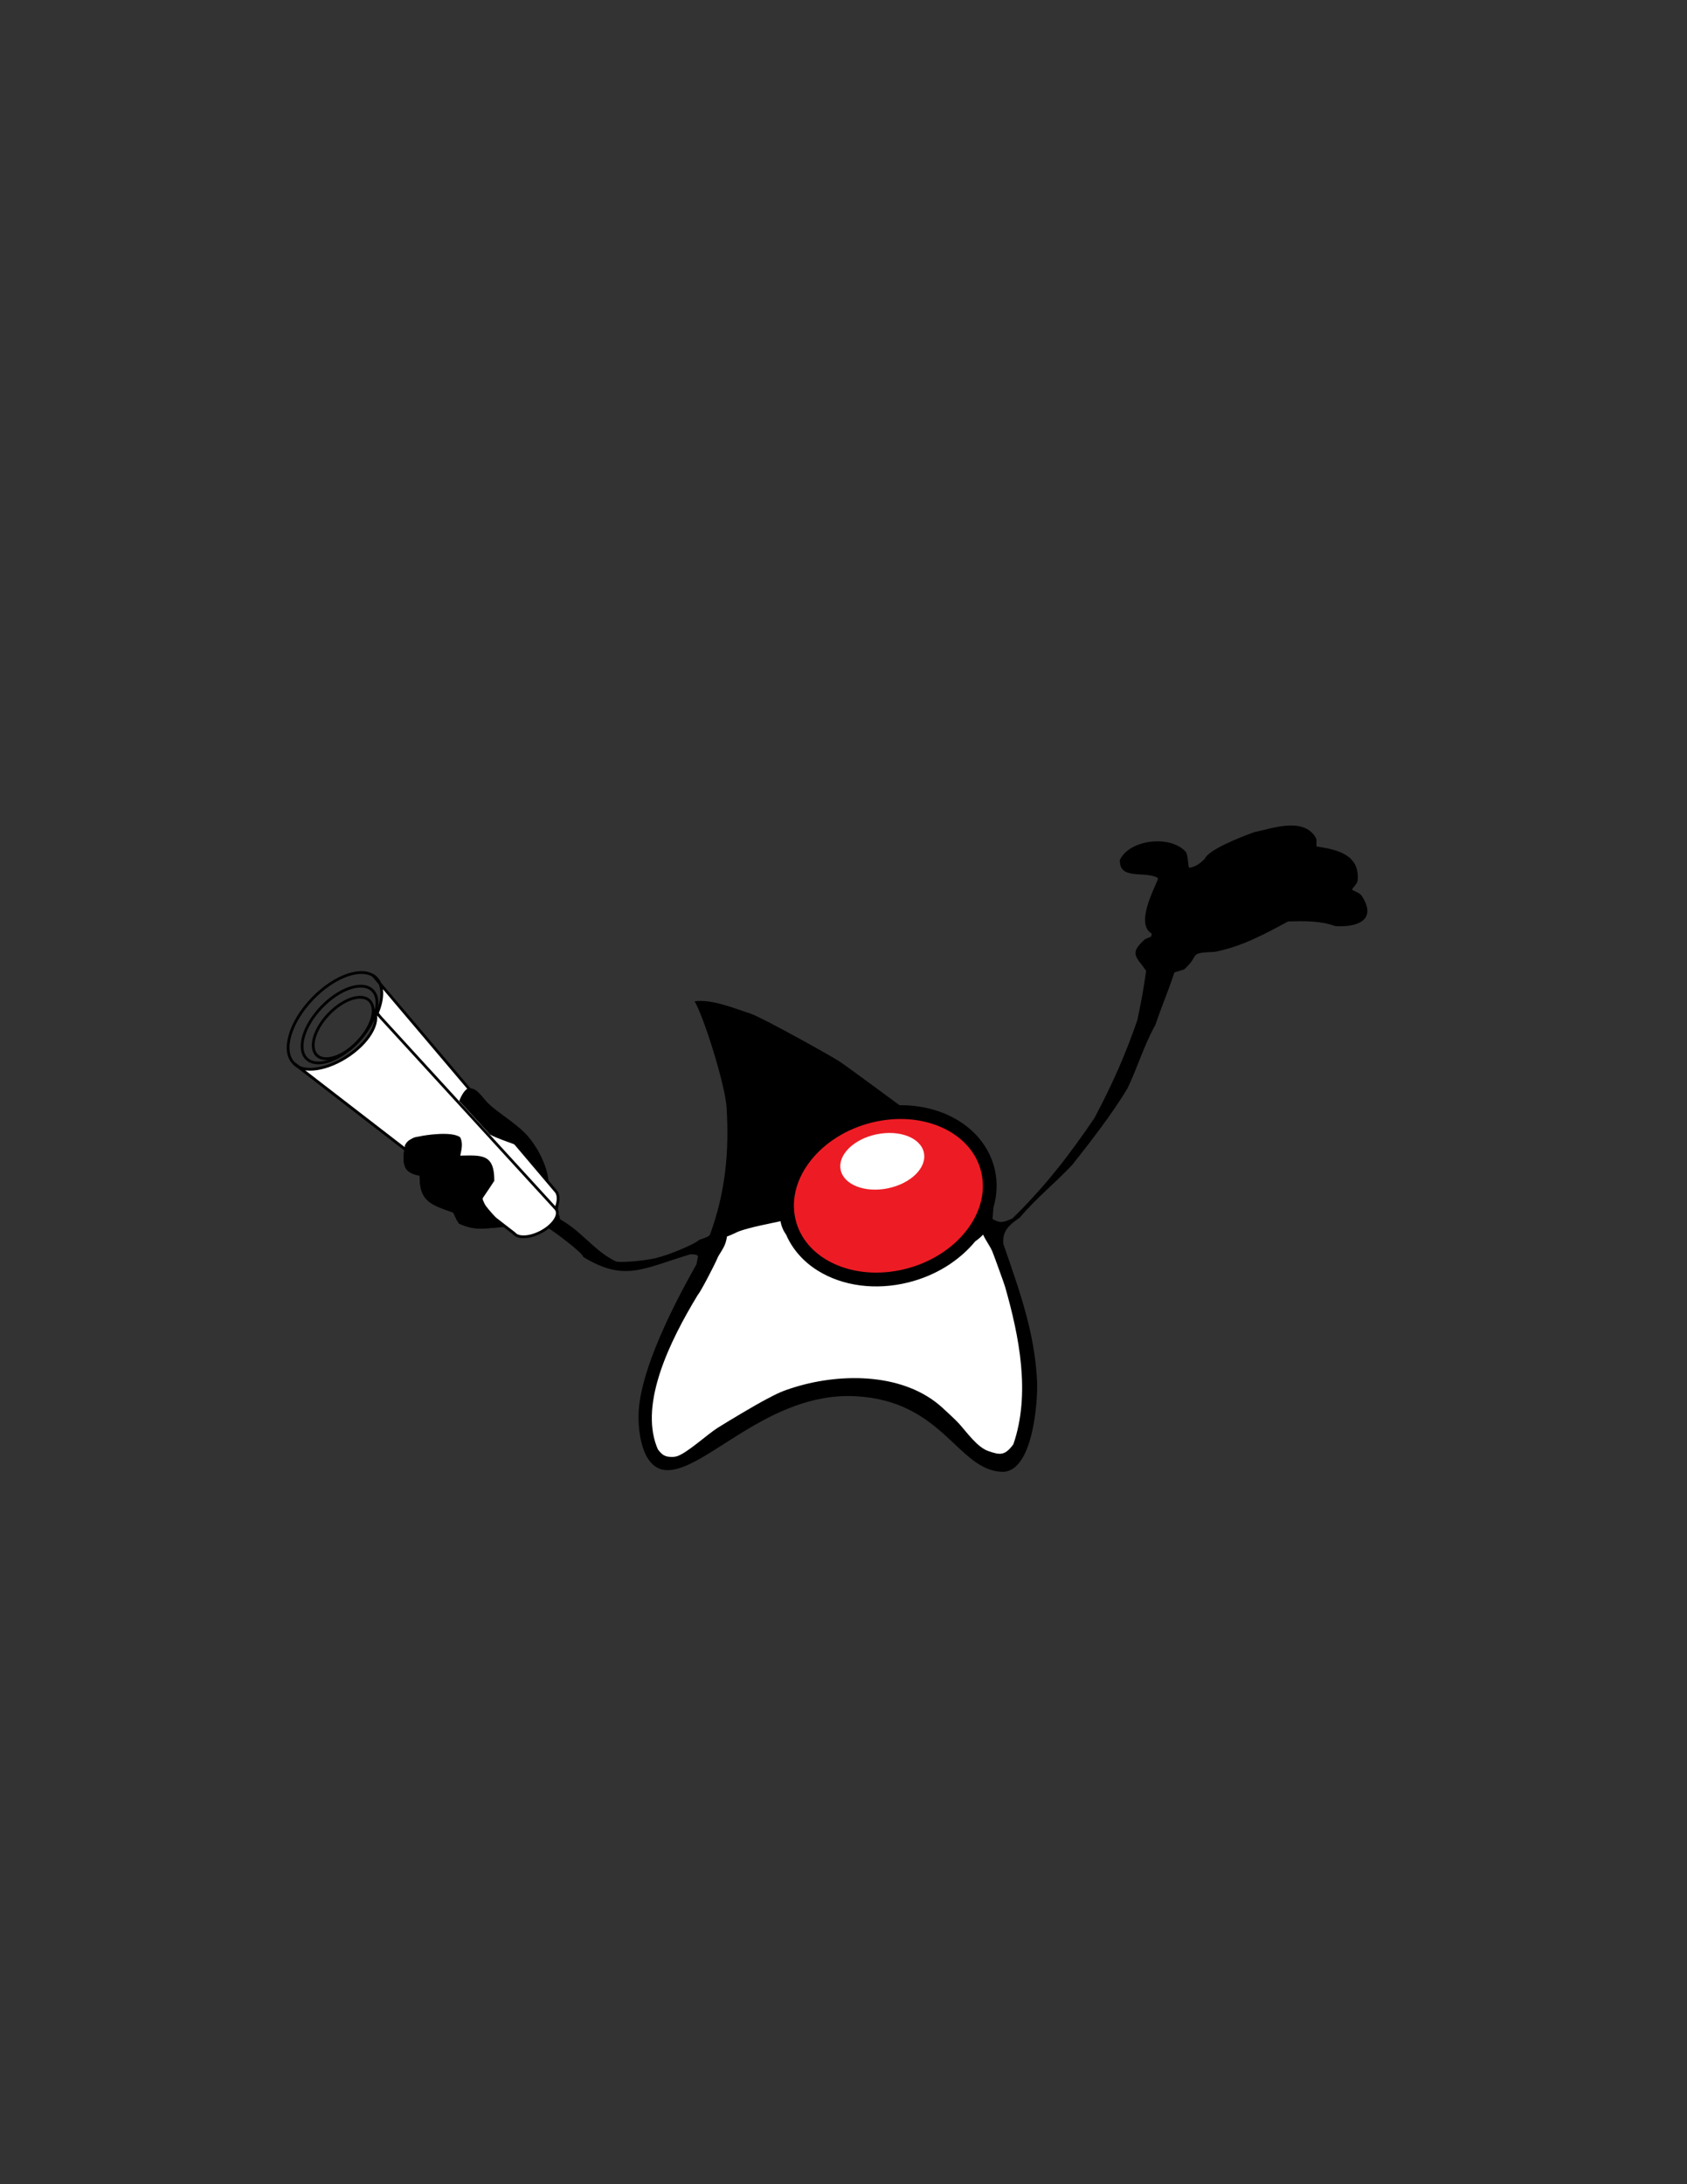 <svg xmlns="http://www.w3.org/2000/svg" xmlns:xlink="http://www.w3.org/1999/xlink" width="612" height="792" x="0" y="0" enable-background="new 0 0 612 792" version="1.1" viewBox="0 0 612 792" xml:space="preserve"><rect x="0" y="0" width="612" height="792" fill="#333333" stroke="none"/><g id="Layer_1"><path fill-rule="evenodd" d="M494.221,325.166c-0.932-1.497-2.169-1.64-3.538-2.423 c-0.739-0.471,1.761-1.729,1.88-3.92c0.506-9.048-7.626-10.775-14.944-11.892c-0.174-1.337,0.247-2.377-0.378-3.341 c-4.562-7.46-16.065-3.072-22-1.903c-0.215,0.079-0.844,0.25-1.227,0.426c-4.112,1.536-15.518,5.912-17.018,9.359 c-0.85,0.787-2.812,2.916-5.688,3.179c-0.424-2.117-0.393-4.813-1.159-5.787c-5.517-6.171-20.302-4.528-23.86,2.902 c-0.404,7.217,8.24,4.205,13.071,6.241c0.172,0.033,0.297,0.041,0.474,0.228c0.191,0.225,0.265,0.307,0.224,0.553 c-1.411,3.771-8.26,16.313-2.201,19.76c-0.09,0.348-0.18,0.696-0.272,1.079c-0.759,0.312-1.519,0.622-2.244,0.97 c-5.948,5.317-3.036,6.293,0.454,11.433c-1.19,8.021-1.19,8.021-3.19,17.869c-4.467,12.923-9.189,23.465-15.587,35.538 c-9.199,13.542-17.882,24.78-29.764,36.405c-3.04,1.313-4.378,1.874-7.178,0.163c0.054-0.966,0.177-2.529,0.3-4.063 c1.31-4.47,1.564-9.13,0.541-13.72c-1.613-7.24-6.254-13.555-13.064-17.78c-6.161-3.82-13.663-5.756-21.537-5.687 c-7.236-5.345-19.383-14.299-21.943-15.976c-3.037-1.989-28.085-15.939-32.092-17.231c-5.773-1.861-14.073-5.38-20.305-4.457 c3.213,5.235,11.107,30.175,11.615,38.546c0.973,16.021-0.425,30.914-6.083,46.172c-0.781,0.698-0.781,0.698-3.952,1.827 c-1.125,1.325-11.021,5.467-14.87,6.336c-3.13,1.05-14.424,2.152-15.472,1.323c-6.978-3.428-11.333-9.534-17.6-13.664l-2.489-1.587 c-0.113-1.137-0.113-1.137-0.791-2.27c0.32-5.704,1.543-7.365-3.284-10.108c0.017-5.968-3.812-13.512-7.991-18.106 c-4.18-4.594-12.034-8.971-14.913-12.455c-2.879-3.483-4.012-4.71-6.358-4.382c-1.818,0.484-2.793,2.876-3.417,4.242 c-0.264,0.578-0.743,1.722-0.236,3.069c0.714,1.899,1.329,2.996,1.329,2.996l0.855,1c4.528,2.716,8.223,4.712,8.99,5.113 c2.136,1.115,7.592,5.014,8.825,6.392c2.543,2.845,5.041,6.463-1.019,11.88c-1.831-0.103-1.831-0.103-5.793-1.242 c0.053-9.78-4.459-9.291-12.344-9.133c0.656-2.895,0.908-4.779-0.017-6.641c-3.139-2.424-13.529-0.581-13.529-0.581 s-1.549,0.335-2.346,0.449c-0.797,0.113-1.287,0.37-2.464,1.063c-1.178,0.693-1.714,1.967-1.714,1.967 c-1.183,7.213-0.494,9.963,5.325,11.004c-0.053,9.145,3.69,10.413,12.107,13.357c0.531,0.595,0.801,2.093,2.177,4.007 c5.438,2.529,8.691,1.829,14.793,1.358c2.45-0.242,5.463-0.258,8.828-0.601c2.902,0.516,2.902,0.516,8.062,0.451 c1.816,0.918,13.418,9.507,13.341,10.884c15.061,9.179,21.553,4.244,38.973-0.961c2.183,0.122,2.183,0.122,2.715,0.718 c-0.194,0.942-0.39,1.92-0.551,2.9c-9.602,16.944-19.564,37.578-20.898,52.158c-0.631,6.898,0.618,21.983,9.845,22.495 c14.09,0.78,36.942-28.43,68.676-26.793c31.733,1.636,36.941,26.53,52.958,27.41c11.753,0.646,13.262-26.682,12.976-32.68 c-0.86-17.98-6.405-32.971-12.248-49.954c-0.504-4.866,2.409-7.069,6.049-9.62c5.604-6.75,13.036-12.69,19.05-19.17 c6.921-8.795,14.147-18.031,19.908-27.562c3.596-7.428,6.122-15.974,10.117-22.99c3.496-10.081,4.299-11.167,6.934-19.106 c1.187-0.393,2.372-0.75,3.558-1.107c6.061-5.417,1.04-5.946,11.021-6.34c9.675-1.86,18.051-6.371,26.683-11.043 c5.835-0.132,11.495-0.31,17.14,1.701C493.103,336.298,499.276,333.286,494.221,325.166z" clip-rule="evenodd"/><path fill="#ED1C24" fill-rule="evenodd" d="M356.036,425.309c3.273,14.681-9.186,30.296-27.827,34.878 c-18.643,4.582-36.408-3.604-39.681-18.285c-3.272-14.681,9.187-30.296,27.828-34.878S352.764,410.628,356.036,425.309z" clip-rule="evenodd"/><path fill="#FFF" fill-rule="evenodd" d="M364.6,466.521c-0.297-1.038-4.16-11.701-4.618-12.761 c-0.873-2.022-2.492-4.101-3.332-6.085c-0.599,0.628-1.504,1.502-2.878,2.466c-5.716,6.927-14.23,12.409-24.369,14.901 c-11.743,2.886-23.658,1.329-32.688-4.273c-5.28-3.274-9.247-7.808-11.52-13.052c-1.013-1.416-1.725-3.036-2.051-4.901 c-4.54,0.982-10.579,2.111-14.772,3.56c-1.122,0.389-3.135,1.513-4.645,1.993c-0.42,3.084-1.522,4.471-3.156,7.169 c-1.706,3.966-6.642,13.261-7.385,13.926c-10.386,17.076-20.931,39.061-15.011,54.89c0.44,1.179,0.552,1.295,0.773,1.57 c0.222,0.276,1.12,1.368,1.877,1.749s0.765,0.326,1.134,0.437c0.242,0.072,1.965,0.386,3.489-0.029 c3.6-0.98,11.174-8.015,14.924-10.359c4.79-2.995,13.814-8.368,17.779-10.427c3.612-1.876,5.14-2.778,10.422-4.381 c17.054-5.172,39.609-5.049,53.363,7.58c1.814,1.667,4.68,4.306,5.882,5.622c2.917,3.194,6.646,8.629,10.688,10.033 c4.365,1.517,6.015,1.714,9.106-2.421C373.975,505.329,369.68,484.309,364.6,466.521z" clip-rule="evenodd"/></g><g id="Layer_3"><g><path fill="none" fill-rule="evenodd" stroke="#000" d="M136.384,354.525 c-4.532-4.34-14.864-0.906-23.079,7.669c-8.214,8.576-11.199,19.047-6.668,23.387" clip-rule="evenodd"/><ellipse cx="123.151" cy="371.626" fill="none" fill-rule="evenodd" stroke="#000" clip-rule="evenodd" rx="17.202" ry="9.089" transform="matrix(-0.692 0.722 -0.722 -0.692 476.713 539.752)"/><ellipse cx="124.464" cy="372.883" fill="none" fill-rule="evenodd" stroke="#000" clip-rule="evenodd" rx="13.761" ry="7.272" transform="matrix(-0.692 0.722 -0.722 -0.692 479.845 540.922)"/><line x1="186.55" x2="106.637" y1="447.238" y2="385.582" fill="none" fill-rule="evenodd" stroke="#000" clip-rule="evenodd"/><path fill="#FFF" fill-rule="evenodd" stroke="#000" d="M136.875,367.321 c2.24-5.322,2.244-10.176-0.491-12.796l-0.971-0.736l66.01,77.919c2.265,2.17,0.772,7.406-3.334,11.693 c-4.107,4.289-9.274,6.006-11.539,3.836L136.875,367.321z" clip-rule="evenodd"/><path fill="#FFF" fill-rule="evenodd" stroke="#000" d="M106.637,385.582 c3.249,3.793,12.27,2.427,20.149-3.051c7.879-5.479,11.633-12.996,8.384-16.79l66.509,72.624c1.542,1.951-0.597,5.518-4.774,7.969 c-4.178,2.449-8.814,2.855-10.354,0.904L106.637,385.582z" clip-rule="evenodd"/></g></g><g id="Layer_4"><ellipse cx="319.831" cy="421.205" fill="#FFF" fill-rule="evenodd" clip-rule="evenodd" rx="15.413" ry="10.002" transform="matrix(0.98 -0.2 0.2 0.98 -77.606 72.279)"/></g><g id="Layer_2"><path fill-rule="evenodd" d="M181.307,445.023c-6.102,0.471-9.354,1.171-14.793-1.358 c-1.375-1.914-1.646-3.412-2.177-4.007c-8.417-2.944-12.161-4.213-12.107-13.357c-5.818-1.041-6.508-3.791-5.325-11.004 c0,0,0.536-1.273,1.714-1.967c1.178-0.693,1.667-0.95,2.464-1.063c0.797-0.114,2.346-0.449,2.346-0.449s10.391-1.843,13.529,0.581 c0.925,1.861,0.673,3.746,0.017,6.641c7.884-0.158,12.397-0.647,12.344,9.133c0,0-3.208,4.896-3.8,5.687s-0.593,0.79,0.296,2.667 s7.113,8.101,7.113,8.101L181.307,445.023z" clip-rule="evenodd"/><path fill-rule="evenodd" d="M198.872,427.828c-0.703-5.569-4.097-12.183-7.815-16.27 c-4.18-4.594-12.034-8.971-14.913-12.455c-2.879-3.483-4.012-4.71-6.358-4.382c-1.129,0.301-2.459,2.527-3.185,4.495l11.129,12.158 c2.358,1.346,7.414,2.987,9.029,3.626c0.983,0.389,3.565,2.454,4.062,3.278L198.872,427.828z" clip-rule="evenodd"/></g></svg>